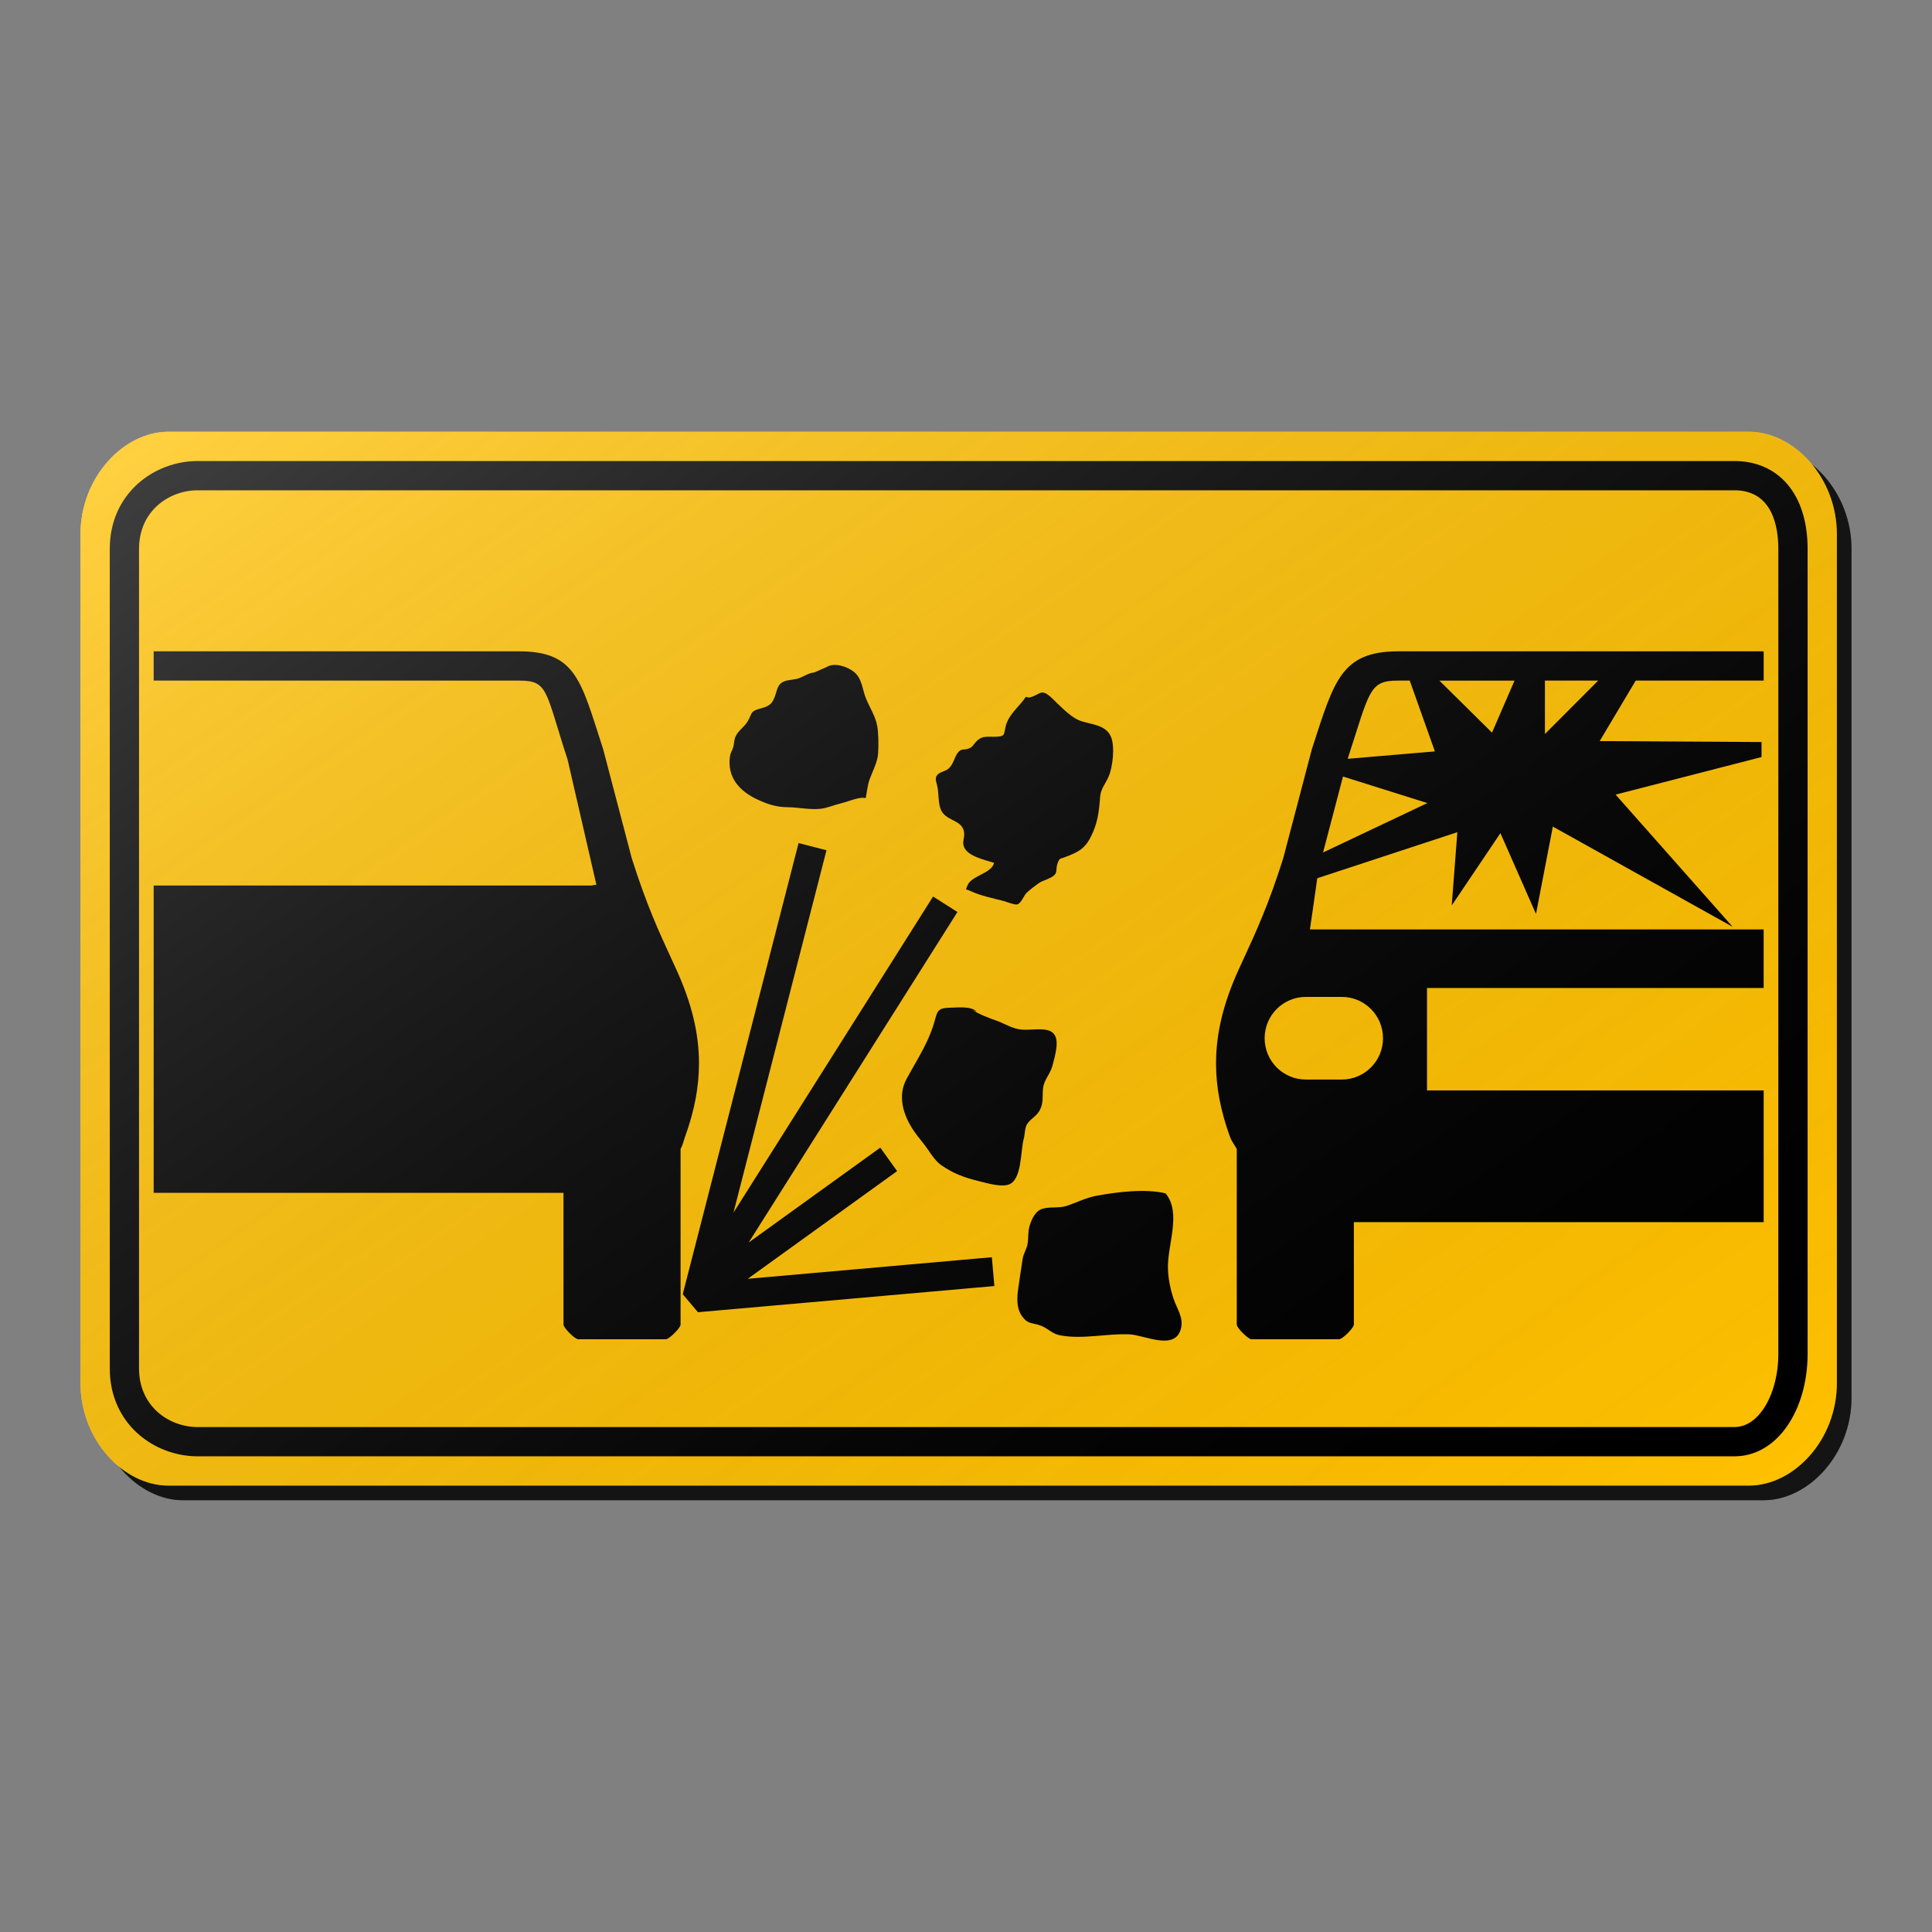 <?xml version="1.0" encoding="utf-8"?>
<!-- Generator: Adobe Illustrator 17.0.1, SVG Export Plug-In . SVG Version: 6.00 Build 0)  -->
<!DOCTYPE svg PUBLIC "-//W3C//DTD SVG 1.1//EN" "http://www.w3.org/Graphics/SVG/1.1/DTD/svg11.dtd">
<svg version="1.1" xmlns="http://www.w3.org/2000/svg" xmlns:xlink="http://www.w3.org/1999/xlink" x="0px" y="0px" width="132px"
	 height="132px" viewBox="0 0 132 132" enable-background="new 0 0 132 132" xml:space="preserve">
<rect x="0" y="0" width="132" height="132" fill="#808080" stroke="none"/>
<g id="disabled">
	<g>
		<defs>
			<path id="SVGID_1_" d="M12.499,30.5h108c3.046,0,6,3.104,6,7v58c0,3.897-2.954,7-6,7h-108c-3.045,0-5.999-3.103-5.999-7v-58
				C6.5,33.604,9.454,30.5,12.499,30.5L12.499,30.5z"/>
		</defs>
		<defs>
			<path id="SVGID_2_" d="M11.499,29.5h108c3.046,0,6,3.104,6,7v58c0,3.897-2.954,7-6,7h-108c-3.045,0-5.999-3.103-5.999-7v-58
				C5.5,32.604,8.454,29.5,11.499,29.5L11.499,29.5z"/>
		</defs>
		<linearGradient id="SVGID_3_" gradientUnits="userSpaceOnUse" x1="6.5" y1="66.5" x2="126.5" y2="66.5">
			<stop  offset="0" style="stop-color:#000000;stop-opacity:0.6"/>
			<stop  offset="1" style="stop-color:#000000;stop-opacity:0.6"/>
		</linearGradient>
		<use xlink:href="#SVGID_1_"  overflow="visible" fill-rule="evenodd" clip-rule="evenodd" fill="url(#SVGID_3_)"/>
		<use xlink:href="#SVGID_2_"  overflow="visible" fill="#BEBEBE"/>
		<clipPath id="SVGID_4_">
			<use xlink:href="#SVGID_1_"  overflow="visible"/>
		</clipPath>
		<clipPath id="SVGID_5_" clip-path="url(#SVGID_4_)">
			<use xlink:href="#SVGID_2_"  overflow="visible"/>
		</clipPath>
	</g>
	<g>
		<defs>
			<path id="SVGID_6_" d="M13.5,31.499H118.5c2.965,0,5.001,2.208,5.001,6V92.5c0,3.794-2.035,7-5.001,7H13.5c-2.965,0-6-2.205-6-6
				V37.5C7.5,33.707,10.535,31.499,13.5,31.499L13.5,31.499z"/>
		</defs>
		<use xlink:href="#SVGID_6_"  overflow="visible" fill-rule="evenodd" clip-rule="evenodd"/>
		<clipPath id="SVGID_7_">
			<use xlink:href="#SVGID_6_"  overflow="visible"/>
		</clipPath>
	</g>
	<g>
		<defs>
			<path id="SVGID_8_" d="M13.5,97.501c-1.94,0-4.001-1.402-4.001-4.001V37.5c0-2.599,2.061-4.001,4.001-4.001H118.5
				c2.61,0,3.001,2.507,3.001,4.001V92.5c0,1.454-0.378,2.833-1.035,3.788c-0.381,0.554-1.032,1.213-1.966,1.213H13.5"/>
		</defs>
		<use xlink:href="#SVGID_8_"  overflow="visible" fill="#BEBEBE"/>
		<clipPath id="SVGID_9_">
			<use xlink:href="#SVGID_8_"  overflow="visible"/>
		</clipPath>
	</g>
	<g>
		<defs>
			<path id="SVGID_10_" d="M120.499,74.501v9H92.5v7c0,0.221-0.78,1-1.001,1H85.5c-0.221,0-1.001-0.779-1.001-1V78.5
				c-0.157-0.286-0.354-0.523-0.468-0.845c-0.632-1.74-0.948-3.372-0.948-5.004c0-2.056,0.504-4.107,1.523-6.357l0.425-0.927
				c0.767-1.664,1.638-3.55,2.642-6.724c0.019-0.071,1.958-7.46,1.958-7.46l0.045-0.139c1.471-4.519,1.964-6.53,5.824-6.543h24.999
				v2h-8.741l-2.462,4.132l11.057,0.065v1.027l-9.969,2.566l7.997,9.034l-12.285-6.85l-1.152,5.97l-2.431-5.521l-3.327,4.942
				l0.384-5.007l-9.57,3.145c-0.163,1.132-0.483,3.435-0.502,3.497h31v4.001h-23v7H120.499L120.499,74.501z M109.193,46.501h-3.639
				v3.649L109.193,46.501L109.193,46.501z M101.938,50.056l1.539-3.555h-5.133L101.938,50.056L101.938,50.056z M96.317,46.501H95.5
				c-1.964,0-1.912,0.706-3.418,5.332c0,0-0.002,0.008-0.003,0.011l5.957-0.506L96.317,46.501L96.317,46.501z M91.758,53.055
				c-0.372,1.415-0.995,3.794-1.362,5.189l7.128-3.376L91.758,53.055L91.758,53.055z M91.677,68.112h-2.461
				c-1.552,0-2.812,1.263-2.812,2.822c0,1.56,1.26,2.823,2.812,2.823h2.461c1.554,0,2.814-1.263,2.814-2.823
				C94.49,69.375,93.231,68.112,91.677,68.112L91.677,68.112z M77.181,91.168c-1.56-0.074-3.167,0.357-4.742,0.068
				c-0.53-0.097-0.811-0.447-1.279-0.644c-0.611-0.257-0.934-0.053-1.378-0.738c-0.344-0.53-0.299-1.2-0.212-1.832
				c0.09-0.661,0.202-1.363,0.305-2.035c0.052-0.331,0.262-0.636,0.326-0.969c0.076-0.404,0.018-0.85,0.142-1.253
				c0.149-0.484,0.389-1.021,0.869-1.174c0.543-0.171,1.14-0.018,1.704-0.212c0.643-0.22,1.291-0.548,1.953-0.672
				c1.376-0.26,3.405-0.518,4.771-0.171c1.113,1.36,0.09,3.528,0.16,5.206c0.027,0.675,0.171,1.366,0.388,2.011
				c0.221,0.657,0.672,1.239,0.507,1.977C80.334,92.342,78.214,91.216,77.181,91.168L77.181,91.168z M75.157,54.512
				c-0.069,1.013-0.181,1.799-0.652,2.707c-0.423,0.816-0.906,1.027-1.757,1.349c-0.338,0.128-0.347,0.045-0.48,0.383
				c-0.187,0.48,0.078,0.717-0.472,1.005c-0.333,0.174-0.577,0.212-0.845,0.399c-0.247,0.171-0.575,0.428-0.795,0.63
				c-0.215,0.199-0.368,0.727-0.661,0.809c-0.162,0.045-0.806-0.204-0.921-0.234c-0.693-0.178-1.601-0.368-2.247-0.673
				c-0.417-0.197-0.359-0.023-0.228-0.381c0.249-0.688,1.657-0.812,1.819-1.555c-0.661-0.218-1.951-0.46-2.095-1.231
				c-0.048-0.258,0.063-0.491,0.053-0.743c-0.037-1.064-1.352-0.791-1.643-1.793c-0.129-0.444-0.1-0.964-0.184-1.426
				c-0.039-0.218-0.192-0.52-0.057-0.748c0.162-0.271,0.565-0.288,0.806-0.489c0.355-0.304,0.409-0.803,0.649-1.103
				c0.246-0.31,0.42-0.149,0.748-0.279c0.25-0.1,0.275-0.215,0.465-0.431c0.378-0.428,0.67-0.37,1.242-0.37
				c0.971,0,0.585-0.221,0.906-1.008c0.27-0.657,0.893-1.129,1.281-1.722l0.213,0.053c0.808-0.173,0.78-0.712,1.589,0.057
				c0.46,0.434,1.121,1.147,1.72,1.444c0.722,0.357,1.924,0.26,2.298,1.19c0.275,0.675,0.118,2.059-0.168,2.712
				C75.509,53.601,75.201,53.869,75.157,54.512L75.157,54.512z M51.151,84.893l8.993-6.483l1.15,1.604L51.09,87.371l16.676-1.473
				l0.173,1.969l-20.252,1.788l-1.04-1.231L54.561,57.6l1.908,0.491l-6.356,24.76l13.638-21.598l1.664,1.058L51.151,84.893
				L51.151,84.893z M59.425,53.22c-0.129,0.352-0.144,0.594-0.216,0.955c-0.11,0.552,0.055,0.271-0.43,0.344
				c-0.493,0.074-0.841,0.255-1.318,0.367c-0.48,0.111-0.929,0.321-1.395,0.372c-0.738,0.081-1.504-0.099-2.25-0.107
				c-0.782-0.006-1.384-0.207-2.08-0.533c-1.205-0.564-2.071-1.5-1.862-2.948c0.036-0.239,0.142-0.365,0.212-0.585
				c0.065-0.197,0.058-0.42,0.121-0.632c0.142-0.483,0.606-0.738,0.856-1.135c0.344-0.551,0.15-0.707,0.84-0.895
				c0.583-0.16,0.819-0.257,1.027-0.806c0.176-0.462,0.162-0.874,0.667-1.071c0.312-0.121,0.701-0.089,1.035-0.223
				c0.344-0.137,0.627-0.347,1.003-0.378l0.853-0.375c0.535-0.326,1.395-0.029,1.843,0.325c0.56,0.444,0.565,1.118,0.812,1.765
				c0.236,0.62,0.683,1.27,0.796,1.959c0.09,0.548,0.09,1.294,0.058,1.846C59.963,52.047,59.627,52.676,59.425,53.22L59.425,53.22z
				 M46.499,78.5v12.001c0,0.221-0.78,1-1,1h-6c-0.22,0-1-0.779-1-1V81.5h-28V60.501h30c-0.026-0.082,0.273,0.008,0.246-0.076
				l-0.01-0.029c0,0-1.937-8.423-1.954-8.494c-0.01-0.031-0.023-0.069-0.023-0.069c-1.505-4.626-1.295-5.332-3.258-5.332H10.499v-2
				H35.5c3.859,0.013,4.193,2.024,5.664,6.543l0.045,0.139c0,0,1.938,7.389,1.956,7.46c1.005,3.174,1.877,5.06,2.644,6.724
				l0.425,0.927c1.019,2.25,1.523,4.301,1.523,6.357c0,1.631-0.318,3.264-0.948,5.004C46.693,77.977,46.658,78.214,46.499,78.5
				L46.499,78.5z M64.331,79.623c-0.365-0.252-0.662-0.673-0.895-1.029c-0.305-0.462-0.69-0.864-1.011-1.342
				c-0.709-1.051-1.124-2.366-0.483-3.544c0.772-1.421,1.572-2.578,1.974-4.162c0.153-0.606,0.36-0.677,0.995-0.695
				c0.531-0.016,1.442-0.12,1.82,0.266l-0.267-0.107c0.436,0.299,1.156,0.56,1.652,0.738c0.577,0.21,1.093,0.56,1.71,0.599
				c1.106,0.069,2.571-0.446,2.345,1.286c-0.048,0.376-0.163,0.809-0.263,1.176c-0.163,0.606-0.578,0.946-0.643,1.554
				c-0.063,0.58,0.052,0.961-0.226,1.492c-0.22,0.42-0.677,0.612-0.885,0.982c-0.141,0.252-0.126,0.672-0.208,0.964
				c-0.234,0.832-0.102,2.886-1.084,3.148c-0.573,0.152-1.473-0.126-2.051-0.267C65.825,80.443,65.104,80.151,64.331,79.623
				L64.331,79.623z"/>
		</defs>
		<use xlink:href="#SVGID_10_"  overflow="visible" fill-rule="evenodd" clip-rule="evenodd"/>
		<clipPath id="SVGID_11_">
			<use xlink:href="#SVGID_10_"  overflow="visible"/>
		</clipPath>
	</g>
	<linearGradient id="SVGID_12_" gradientUnits="userSpaceOnUse" x1="100.691" y1="115.759" x2="30.308" y2="15.241">
		<stop  offset="0" style="stop-color:#000000;stop-opacity:0"/>
		<stop  offset="1" style="stop-color:#FFFFFF;stop-opacity:0.25"/>
	</linearGradient>
	<path fill-rule="evenodd" clip-rule="evenodd" fill="url(#SVGID_12_)" d="M11.499,29.5h108c3.046,0,6,3.104,6,7v58
		c0,3.897-2.954,7-6,7h-108c-3.045,0-5.999-3.103-5.999-7v-58C5.5,32.604,8.454,29.5,11.499,29.5L11.499,29.5z"/>
</g>
<g id="normal">
	<g>
		<defs>
			<path id="SVGID_13_" d="M12.499,30.5h108c3.046,0,6,3.104,6,7v58c0,3.897-2.954,7-6,7h-108c-3.045,0-5.999-3.103-5.999-7v-58
				C6.5,33.604,9.454,30.5,12.499,30.5L12.499,30.5z"/>
		</defs>
		<defs>
			<path id="SVGID_14_" d="M11.499,29.5h108c3.046,0,6,3.104,6,7v58c0,3.897-2.954,7-6,7h-108c-3.045,0-5.999-3.103-5.999-7v-58
				C5.5,32.604,8.454,29.5,11.499,29.5L11.499,29.5z"/>
		</defs>
		<linearGradient id="SVGID_15_" gradientUnits="userSpaceOnUse" x1="6.5" y1="66.5" x2="126.5" y2="66.5">
			<stop  offset="0" style="stop-color:#000000;stop-opacity:0.6"/>
			<stop  offset="1" style="stop-color:#000000;stop-opacity:0.6"/>
		</linearGradient>
		<use xlink:href="#SVGID_13_"  overflow="visible" fill-rule="evenodd" clip-rule="evenodd" fill="url(#SVGID_15_)"/>
		<use xlink:href="#SVGID_14_"  overflow="visible" fill="#FFC000"/>
		<clipPath id="SVGID_16_">
			<use xlink:href="#SVGID_13_"  overflow="visible"/>
		</clipPath>
		<clipPath id="SVGID_17_" clip-path="url(#SVGID_16_)">
			<use xlink:href="#SVGID_14_"  overflow="visible"/>
		</clipPath>
	</g>
	<g>
		<defs>
			<path id="SVGID_18_" d="M13.5,31.499H118.5c2.965,0,5.001,2.208,5.001,6V92.5c0,3.794-2.035,7-5.001,7H13.5c-2.965,0-6-2.205-6-6
				V37.5C7.5,33.707,10.535,31.499,13.5,31.499L13.5,31.499z"/>
		</defs>
		<use xlink:href="#SVGID_18_"  overflow="visible" fill-rule="evenodd" clip-rule="evenodd"/>
		<clipPath id="SVGID_19_">
			<use xlink:href="#SVGID_18_"  overflow="visible"/>
		</clipPath>
	</g>
	<g>
		<defs>
			<path id="SVGID_20_" d="M13.5,97.501c-1.94,0-4.001-1.402-4.001-4.001V37.5c0-2.599,2.061-4.001,4.001-4.001H118.5
				c2.61,0,3.001,2.507,3.001,4.001V92.5c0,1.454-0.378,2.833-1.035,3.788c-0.381,0.554-1.032,1.213-1.966,1.213H13.5"/>
		</defs>
		<use xlink:href="#SVGID_20_"  overflow="visible" fill="#FFC000"/>
		<clipPath id="SVGID_21_">
			<use xlink:href="#SVGID_20_"  overflow="visible"/>
		</clipPath>
	</g>
	<g>
		<defs>
			<path id="SVGID_22_" d="M120.499,74.501v9H92.5v7c0,0.221-0.78,1-1.001,1H85.5c-0.221,0-1.001-0.779-1.001-1V78.5
				c-0.157-0.286-0.354-0.523-0.468-0.845c-0.632-1.74-0.948-3.372-0.948-5.004c0-2.056,0.504-4.107,1.523-6.357l0.425-0.927
				c0.767-1.664,1.638-3.55,2.642-6.724c0.019-0.071,1.958-7.46,1.958-7.46l0.045-0.139c1.471-4.519,1.964-6.53,5.824-6.543h24.999
				v2h-8.741l-2.462,4.132l11.057,0.065v1.027l-9.969,2.566l7.997,9.034l-12.285-6.85l-1.152,5.97l-2.431-5.521l-3.327,4.942
				l0.384-5.007l-9.57,3.145c-0.163,1.132-0.483,3.435-0.502,3.497h31v4.001h-23v7H120.499L120.499,74.501z M109.193,46.501h-3.639
				v3.649L109.193,46.501L109.193,46.501z M101.938,50.056l1.539-3.555h-5.133L101.938,50.056L101.938,50.056z M96.317,46.501H95.5
				c-1.964,0-1.912,0.706-3.418,5.332c0,0-0.002,0.008-0.003,0.011l5.957-0.506L96.317,46.501L96.317,46.501z M91.758,53.055
				c-0.372,1.415-0.995,3.794-1.362,5.189l7.128-3.376L91.758,53.055L91.758,53.055z M91.677,68.112h-2.461
				c-1.552,0-2.812,1.263-2.812,2.822c0,1.56,1.26,2.823,2.812,2.823h2.461c1.554,0,2.814-1.263,2.814-2.823
				C94.49,69.375,93.231,68.112,91.677,68.112L91.677,68.112z M77.181,91.168c-1.56-0.074-3.167,0.357-4.742,0.068
				c-0.53-0.097-0.811-0.447-1.279-0.644c-0.611-0.257-0.934-0.053-1.378-0.738c-0.344-0.53-0.299-1.2-0.212-1.832
				c0.09-0.661,0.202-1.363,0.305-2.035c0.052-0.331,0.262-0.636,0.326-0.969c0.076-0.404,0.018-0.85,0.142-1.253
				c0.149-0.484,0.389-1.021,0.869-1.174c0.543-0.171,1.14-0.018,1.704-0.212c0.643-0.22,1.291-0.548,1.953-0.672
				c1.376-0.26,3.405-0.518,4.771-0.171c1.113,1.36,0.09,3.528,0.16,5.206c0.027,0.675,0.171,1.366,0.388,2.011
				c0.221,0.657,0.672,1.239,0.507,1.977C80.334,92.342,78.214,91.216,77.181,91.168L77.181,91.168z M75.157,54.512
				c-0.069,1.013-0.181,1.799-0.652,2.707c-0.423,0.816-0.906,1.027-1.757,1.349c-0.338,0.128-0.347,0.045-0.48,0.383
				c-0.187,0.48,0.078,0.717-0.472,1.005c-0.333,0.174-0.577,0.212-0.845,0.399c-0.247,0.171-0.575,0.428-0.795,0.63
				c-0.215,0.199-0.368,0.727-0.661,0.809c-0.162,0.045-0.806-0.204-0.921-0.234c-0.693-0.178-1.601-0.368-2.247-0.673
				c-0.417-0.197-0.359-0.023-0.228-0.381c0.249-0.688,1.657-0.812,1.819-1.555c-0.661-0.218-1.951-0.46-2.095-1.231
				c-0.048-0.258,0.063-0.491,0.053-0.743c-0.037-1.064-1.352-0.791-1.643-1.793c-0.129-0.444-0.1-0.964-0.184-1.426
				c-0.039-0.218-0.192-0.52-0.057-0.748c0.162-0.271,0.565-0.288,0.806-0.489c0.355-0.304,0.409-0.803,0.649-1.103
				c0.246-0.31,0.42-0.149,0.748-0.279c0.25-0.1,0.275-0.215,0.465-0.431c0.378-0.428,0.67-0.37,1.242-0.37
				c0.971,0,0.585-0.221,0.906-1.008c0.27-0.657,0.893-1.129,1.281-1.722l0.213,0.053c0.808-0.173,0.78-0.712,1.589,0.057
				c0.46,0.434,1.121,1.147,1.72,1.444c0.722,0.357,1.924,0.26,2.298,1.19c0.275,0.675,0.118,2.059-0.168,2.712
				C75.509,53.601,75.201,53.869,75.157,54.512L75.157,54.512z M51.151,84.893l8.993-6.483l1.15,1.604L51.09,87.371l16.676-1.473
				l0.173,1.969l-20.252,1.788l-1.04-1.231L54.561,57.6l1.908,0.491l-6.356,24.76l13.638-21.598l1.664,1.058L51.151,84.893
				L51.151,84.893z M59.425,53.22c-0.129,0.352-0.144,0.594-0.216,0.955c-0.11,0.552,0.055,0.271-0.43,0.344
				c-0.493,0.074-0.841,0.255-1.318,0.367c-0.48,0.111-0.929,0.321-1.395,0.372c-0.738,0.081-1.504-0.099-2.25-0.107
				c-0.782-0.006-1.384-0.207-2.08-0.533c-1.205-0.564-2.071-1.5-1.862-2.948c0.036-0.239,0.142-0.365,0.212-0.585
				c0.065-0.197,0.058-0.42,0.121-0.632c0.142-0.483,0.606-0.738,0.856-1.135c0.344-0.551,0.15-0.707,0.84-0.895
				c0.583-0.16,0.819-0.257,1.027-0.806c0.176-0.462,0.162-0.874,0.667-1.071c0.312-0.121,0.701-0.089,1.035-0.223
				c0.344-0.137,0.627-0.347,1.003-0.378l0.853-0.375c0.535-0.326,1.395-0.029,1.843,0.325c0.56,0.444,0.565,1.118,0.812,1.765
				c0.236,0.62,0.683,1.27,0.796,1.959c0.09,0.548,0.09,1.294,0.058,1.846C59.963,52.047,59.627,52.676,59.425,53.22L59.425,53.22z
				 M46.499,78.5v12.001c0,0.221-0.78,1-1,1h-6c-0.22,0-1-0.779-1-1V81.5h-28V60.501h30c-0.026-0.082,0.273,0.008,0.246-0.076
				l-0.01-0.029c0,0-1.937-8.423-1.954-8.494c-0.01-0.031-0.023-0.069-0.023-0.069c-1.505-4.626-1.295-5.332-3.258-5.332H10.499v-2
				H35.5c3.859,0.013,4.193,2.024,5.664,6.543l0.045,0.139c0,0,1.938,7.389,1.956,7.46c1.005,3.174,1.877,5.06,2.644,6.724
				l0.425,0.927c1.019,2.25,1.523,4.301,1.523,6.357c0,1.631-0.318,3.264-0.948,5.004C46.693,77.977,46.658,78.214,46.499,78.5
				L46.499,78.5z M64.331,79.623c-0.365-0.252-0.662-0.673-0.895-1.029c-0.305-0.462-0.69-0.864-1.011-1.342
				c-0.709-1.051-1.124-2.366-0.483-3.544c0.772-1.421,1.572-2.578,1.974-4.162c0.153-0.606,0.36-0.677,0.995-0.695
				c0.531-0.016,1.442-0.12,1.82,0.266l-0.267-0.107c0.436,0.299,1.156,0.56,1.652,0.738c0.577,0.21,1.093,0.56,1.71,0.599
				c1.106,0.069,2.571-0.446,2.345,1.286c-0.048,0.376-0.163,0.809-0.263,1.176c-0.163,0.606-0.578,0.946-0.643,1.554
				c-0.063,0.58,0.052,0.961-0.226,1.492c-0.22,0.42-0.677,0.612-0.885,0.982c-0.141,0.252-0.126,0.672-0.208,0.964
				c-0.234,0.832-0.102,2.886-1.084,3.148c-0.573,0.152-1.473-0.126-2.051-0.267C65.825,80.443,65.104,80.151,64.331,79.623
				L64.331,79.623z"/>
		</defs>
		<use xlink:href="#SVGID_22_"  overflow="visible" fill-rule="evenodd" clip-rule="evenodd"/>
		<clipPath id="SVGID_23_">
			<use xlink:href="#SVGID_22_"  overflow="visible"/>
		</clipPath>
	</g>
	<linearGradient id="SVGID_24_" gradientUnits="userSpaceOnUse" x1="100.691" y1="115.759" x2="30.308" y2="15.241">
		<stop  offset="0" style="stop-color:#000000;stop-opacity:0"/>
		<stop  offset="1" style="stop-color:#FFFFFF;stop-opacity:0.25"/>
	</linearGradient>
	<path fill-rule="evenodd" clip-rule="evenodd" fill="url(#SVGID_24_)" d="M11.499,29.5h108c3.046,0,6,3.104,6,7v58
		c0,3.897-2.954,7-6,7h-108c-3.045,0-5.999-3.103-5.999-7v-58C5.5,32.604,8.454,29.5,11.499,29.5L11.499,29.5z"/>
</g>
</svg>
